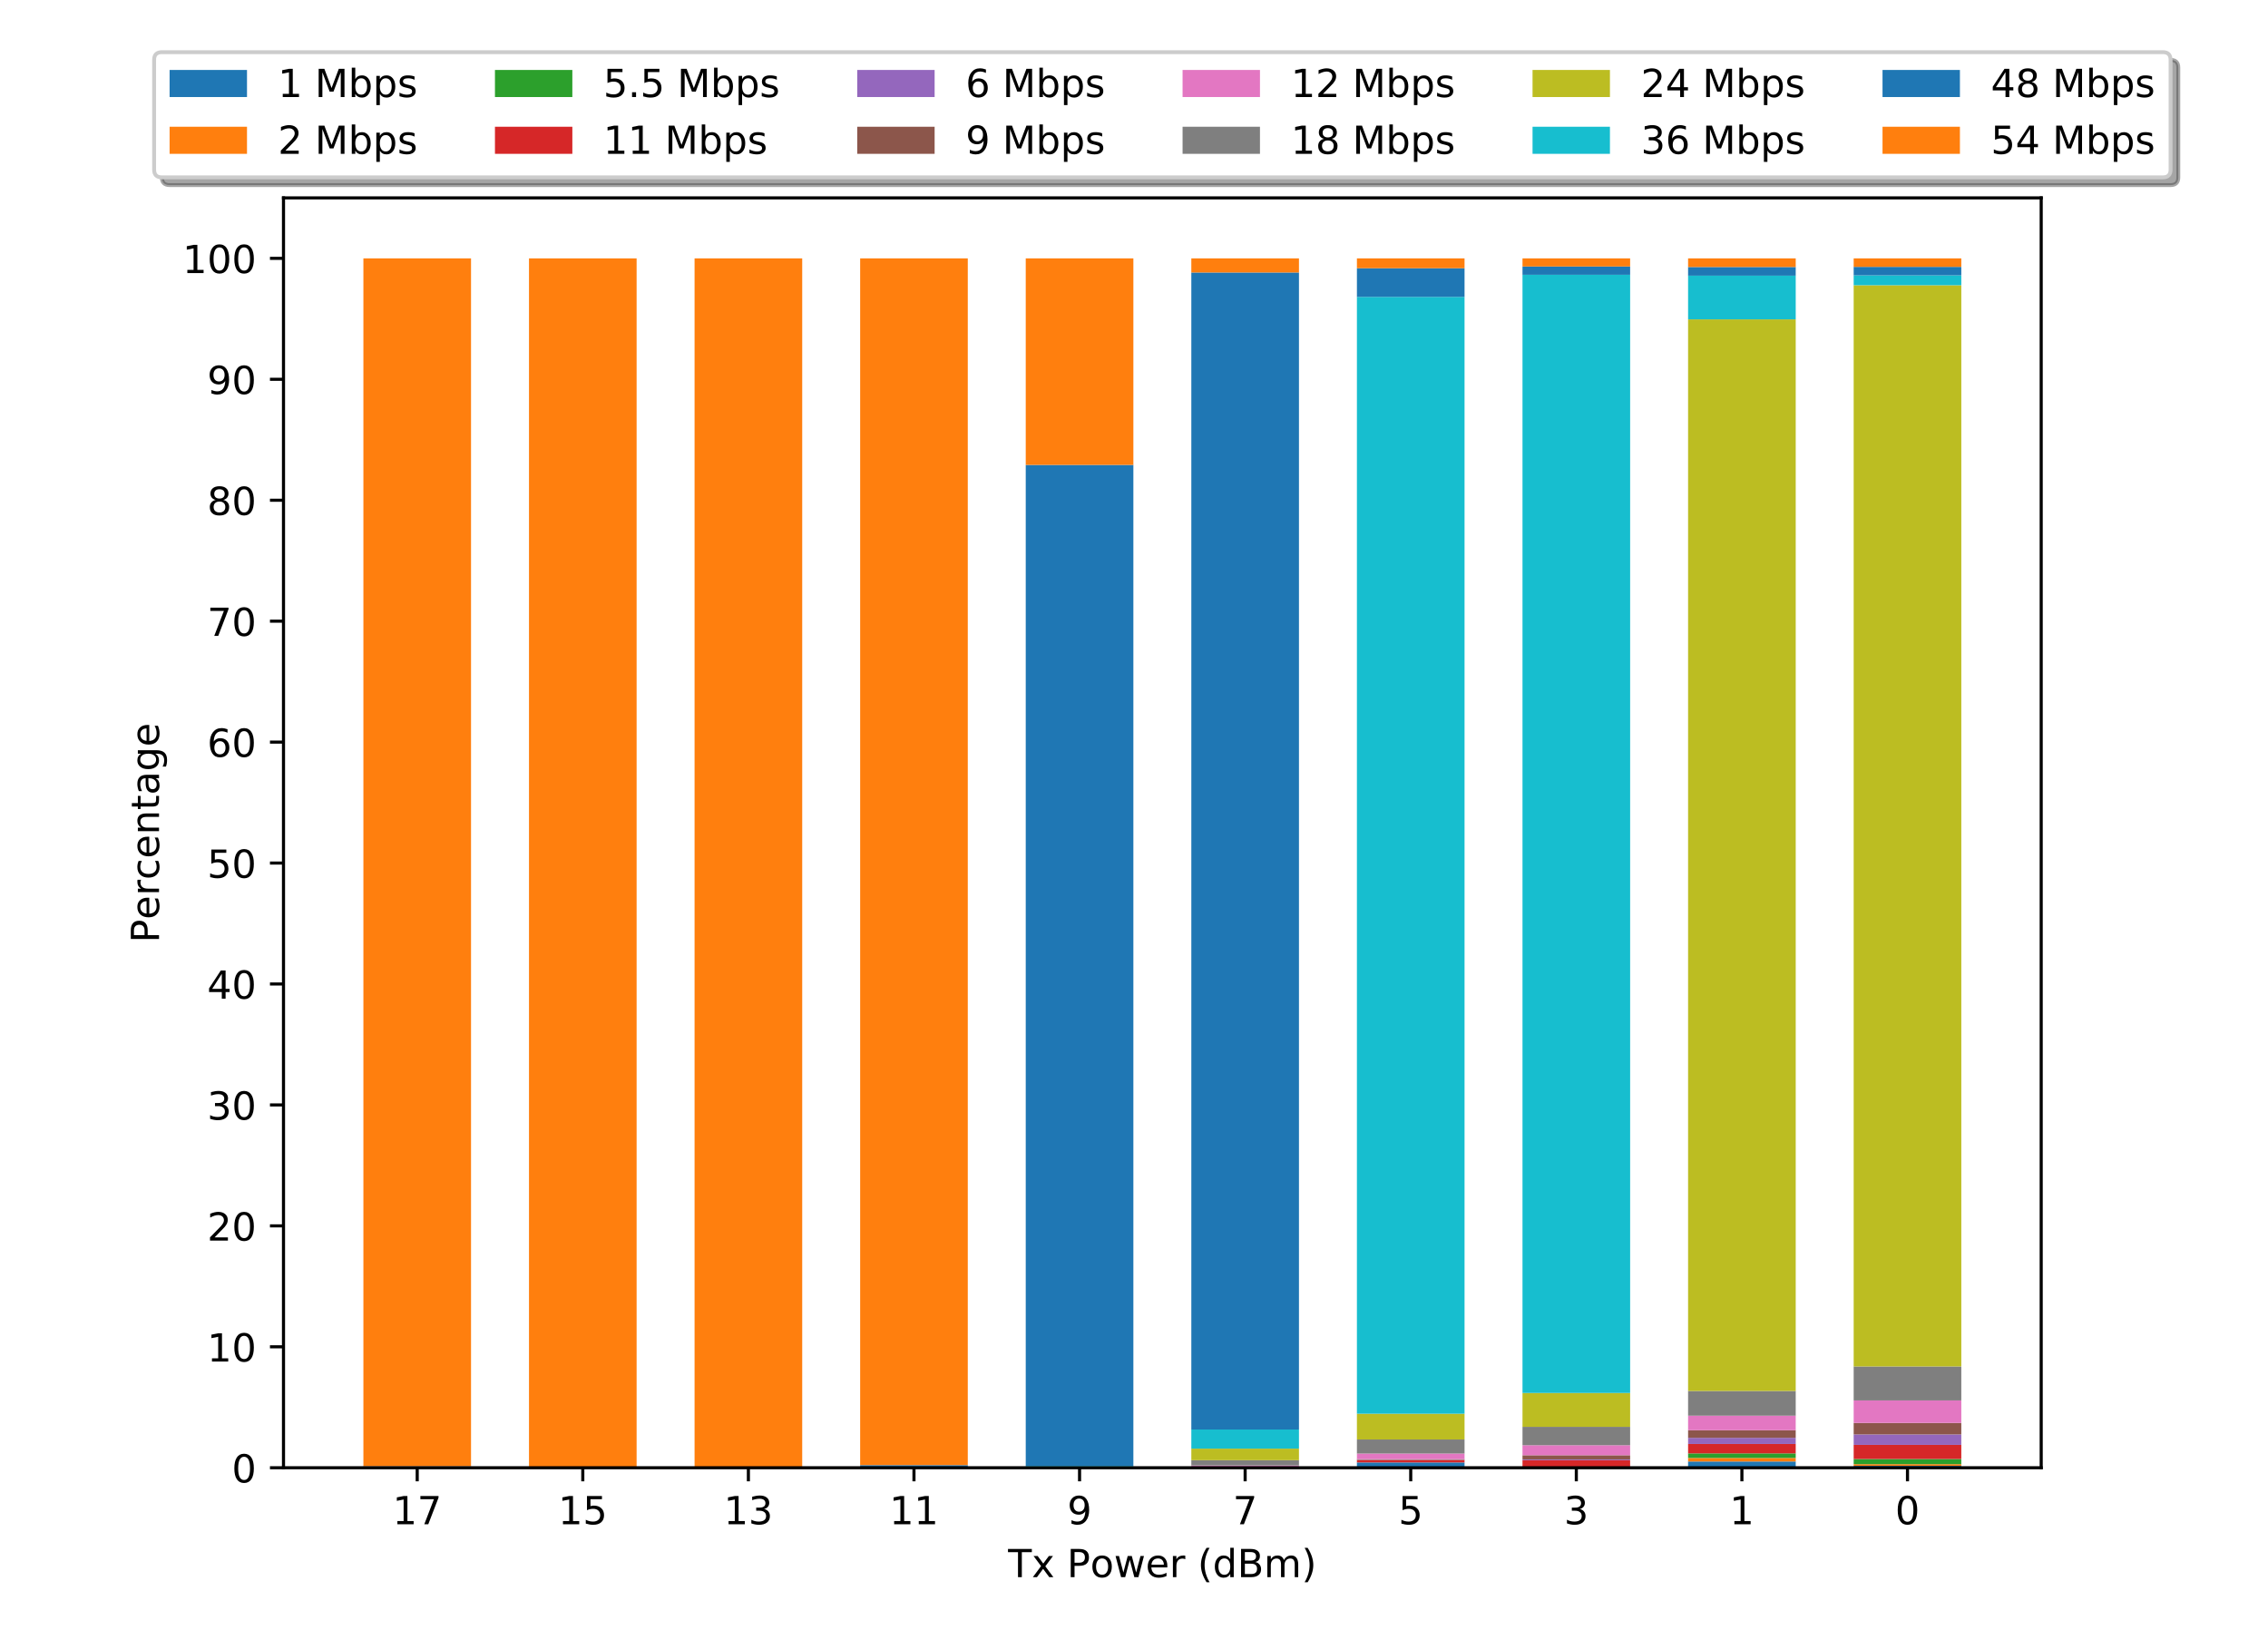 <?xml version="1.0" encoding="utf-8" standalone="no"?>
<!DOCTYPE svg PUBLIC "-//W3C//DTD SVG 1.1//EN"
  "http://www.w3.org/Graphics/SVG/1.1/DTD/svg11.dtd">
<!-- Created with matplotlib (https://matplotlib.org/) -->
<svg height="426.24pt" version="1.1" viewBox="0 0 586.08 426.24" width="586.08pt" xmlns="http://www.w3.org/2000/svg" xmlns:xlink="http://www.w3.org/1999/xlink">
 <defs>
  <style type="text/css">
*{stroke-linecap:butt;stroke-linejoin:round;}
  </style>
 </defs>
 <g id="figure_1">
  <g id="patch_1">
   <path d="M 0 426.24 
L 586.08 426.24 
L 586.08 0 
L 0 0 
z
" style="fill:#ffffff;"/>
  </g>
  <g id="axes_1">
   <g id="patch_2">
    <path d="M 73.26 379.354 
L 527.472 379.354 
L 527.472 51.149 
L 73.26 51.149 
z
" style="fill:#ffffff;"/>
   </g>
   <g id="patch_3">
    <path clip-path="url(#pdce85be0ea)" d="M 93.906 379.354 
L 121.719 379.354 
L 121.719 379.325 
L 93.906 379.325 
z
" style="fill:#1f77b4;"/>
   </g>
   <g id="patch_4">
    <path clip-path="url(#pdce85be0ea)" d="M 136.696 379.354 
L 164.509 379.354 
L 164.509 379.354 
L 136.696 379.354 
z
" style="fill:#1f77b4;"/>
   </g>
   <g id="patch_5">
    <path clip-path="url(#pdce85be0ea)" d="M 179.485 379.354 
L 207.299 379.354 
L 207.299 379.354 
L 179.485 379.354 
z
" style="fill:#1f77b4;"/>
   </g>
   <g id="patch_6">
    <path clip-path="url(#pdce85be0ea)" d="M 222.275 379.354 
L 250.088 379.354 
L 250.088 379.336 
L 222.275 379.336 
z
" style="fill:#1f77b4;"/>
   </g>
   <g id="patch_7">
    <path clip-path="url(#pdce85be0ea)" d="M 265.065 379.354 
L 292.878 379.354 
L 292.878 379.339 
L 265.065 379.339 
z
" style="fill:#1f77b4;"/>
   </g>
   <g id="patch_8">
    <path clip-path="url(#pdce85be0ea)" d="M 307.854 379.354 
L 335.667 379.354 
L 335.667 379.303 
L 307.854 379.303 
z
" style="fill:#1f77b4;"/>
   </g>
   <g id="patch_9">
    <path clip-path="url(#pdce85be0ea)" d="M 350.644 379.354 
L 378.457 379.354 
L 378.457 377.976 
L 350.644 377.976 
z
" style="fill:#1f77b4;"/>
   </g>
   <g id="patch_10">
    <path clip-path="url(#pdce85be0ea)" d="M 393.433 379.354 
L 421.247 379.354 
L 421.247 379.283 
L 393.433 379.283 
z
" style="fill:#1f77b4;"/>
   </g>
   <g id="patch_11">
    <path clip-path="url(#pdce85be0ea)" d="M 436.223 379.354 
L 464.036 379.354 
L 464.036 377.733 
L 436.223 377.733 
z
" style="fill:#1f77b4;"/>
   </g>
   <g id="patch_12">
    <path clip-path="url(#pdce85be0ea)" d="M 479.013 379.354 
L 506.826 379.354 
L 506.826 378.862 
L 479.013 378.862 
z
" style="fill:#1f77b4;"/>
   </g>
   <g id="patch_13">
    <path clip-path="url(#pdce85be0ea)" d="M 93.906 379.325 
L 121.719 379.325 
L 121.719 379.304 
L 93.906 379.304 
z
" style="fill:#ff7f0e;"/>
   </g>
   <g id="patch_14">
    <path clip-path="url(#pdce85be0ea)" d="M 136.696 379.354 
L 164.509 379.354 
L 164.509 379.354 
L 136.696 379.354 
z
" style="fill:#ff7f0e;"/>
   </g>
   <g id="patch_15">
    <path clip-path="url(#pdce85be0ea)" d="M 179.485 379.354 
L 207.299 379.354 
L 207.299 379.354 
L 179.485 379.354 
z
" style="fill:#ff7f0e;"/>
   </g>
   <g id="patch_16">
    <path clip-path="url(#pdce85be0ea)" d="M 222.275 379.336 
L 250.088 379.336 
L 250.088 379.336 
L 222.275 379.336 
z
" style="fill:#ff7f0e;"/>
   </g>
   <g id="patch_17">
    <path clip-path="url(#pdce85be0ea)" d="M 265.065 379.339 
L 292.878 379.339 
L 292.878 379.339 
L 265.065 379.339 
z
" style="fill:#ff7f0e;"/>
   </g>
   <g id="patch_18">
    <path clip-path="url(#pdce85be0ea)" d="M 307.854 379.303 
L 335.667 379.303 
L 335.667 379.303 
L 307.854 379.303 
z
" style="fill:#ff7f0e;"/>
   </g>
   <g id="patch_19">
    <path clip-path="url(#pdce85be0ea)" d="M 350.644 377.976 
L 378.457 377.976 
L 378.457 377.976 
L 350.644 377.976 
z
" style="fill:#ff7f0e;"/>
   </g>
   <g id="patch_20">
    <path clip-path="url(#pdce85be0ea)" d="M 393.433 379.283 
L 421.247 379.283 
L 421.247 379.283 
L 393.433 379.283 
z
" style="fill:#ff7f0e;"/>
   </g>
   <g id="patch_21">
    <path clip-path="url(#pdce85be0ea)" d="M 436.223 377.733 
L 464.036 377.733 
L 464.036 376.816 
L 436.223 376.816 
z
" style="fill:#ff7f0e;"/>
   </g>
   <g id="patch_22">
    <path clip-path="url(#pdce85be0ea)" d="M 479.013 378.862 
L 506.826 378.862 
L 506.826 378.426 
L 479.013 378.426 
z
" style="fill:#ff7f0e;"/>
   </g>
   <g id="patch_23">
    <path clip-path="url(#pdce85be0ea)" d="M 93.906 379.304 
L 121.719 379.304 
L 121.719 379.287 
L 93.906 379.287 
z
" style="fill:#2ca02c;"/>
   </g>
   <g id="patch_24">
    <path clip-path="url(#pdce85be0ea)" d="M 136.696 379.354 
L 164.509 379.354 
L 164.509 379.354 
L 136.696 379.354 
z
" style="fill:#2ca02c;"/>
   </g>
   <g id="patch_25">
    <path clip-path="url(#pdce85be0ea)" d="M 179.485 379.354 
L 207.299 379.354 
L 207.299 379.354 
L 179.485 379.354 
z
" style="fill:#2ca02c;"/>
   </g>
   <g id="patch_26">
    <path clip-path="url(#pdce85be0ea)" d="M 222.275 379.336 
L 250.088 379.336 
L 250.088 379.336 
L 222.275 379.336 
z
" style="fill:#2ca02c;"/>
   </g>
   <g id="patch_27">
    <path clip-path="url(#pdce85be0ea)" d="M 265.065 379.339 
L 292.878 379.339 
L 292.878 379.339 
L 265.065 379.339 
z
" style="fill:#2ca02c;"/>
   </g>
   <g id="patch_28">
    <path clip-path="url(#pdce85be0ea)" d="M 307.854 379.303 
L 335.667 379.303 
L 335.667 379.303 
L 307.854 379.303 
z
" style="fill:#2ca02c;"/>
   </g>
   <g id="patch_29">
    <path clip-path="url(#pdce85be0ea)" d="M 350.644 377.976 
L 378.457 377.976 
L 378.457 377.976 
L 350.644 377.976 
z
" style="fill:#2ca02c;"/>
   </g>
   <g id="patch_30">
    <path clip-path="url(#pdce85be0ea)" d="M 393.433 379.283 
L 421.247 379.283 
L 421.247 379.27 
L 393.433 379.27 
z
" style="fill:#2ca02c;"/>
   </g>
   <g id="patch_31">
    <path clip-path="url(#pdce85be0ea)" d="M 436.223 376.816 
L 464.036 376.816 
L 464.036 375.64 
L 436.223 375.64 
z
" style="fill:#2ca02c;"/>
   </g>
   <g id="patch_32">
    <path clip-path="url(#pdce85be0ea)" d="M 479.013 378.426 
L 506.826 378.426 
L 506.826 377.087 
L 479.013 377.087 
z
" style="fill:#2ca02c;"/>
   </g>
   <g id="patch_33">
    <path clip-path="url(#pdce85be0ea)" d="M 93.906 379.287 
L 121.719 379.287 
L 121.719 379.267 
L 93.906 379.267 
z
" style="fill:#d62728;"/>
   </g>
   <g id="patch_34">
    <path clip-path="url(#pdce85be0ea)" d="M 136.696 379.354 
L 164.509 379.354 
L 164.509 379.354 
L 136.696 379.354 
z
" style="fill:#d62728;"/>
   </g>
   <g id="patch_35">
    <path clip-path="url(#pdce85be0ea)" d="M 179.485 379.354 
L 207.299 379.354 
L 207.299 379.354 
L 179.485 379.354 
z
" style="fill:#d62728;"/>
   </g>
   <g id="patch_36">
    <path clip-path="url(#pdce85be0ea)" d="M 222.275 379.336 
L 250.088 379.336 
L 250.088 379.336 
L 222.275 379.336 
z
" style="fill:#d62728;"/>
   </g>
   <g id="patch_37">
    <path clip-path="url(#pdce85be0ea)" d="M 265.065 379.339 
L 292.878 379.339 
L 292.878 379.339 
L 265.065 379.339 
z
" style="fill:#d62728;"/>
   </g>
   <g id="patch_38">
    <path clip-path="url(#pdce85be0ea)" d="M 307.854 379.303 
L 335.667 379.303 
L 335.667 379.238 
L 307.854 379.238 
z
" style="fill:#d62728;"/>
   </g>
   <g id="patch_39">
    <path clip-path="url(#pdce85be0ea)" d="M 350.644 377.976 
L 378.457 377.976 
L 378.457 377.376 
L 350.644 377.376 
z
" style="fill:#d62728;"/>
   </g>
   <g id="patch_40">
    <path clip-path="url(#pdce85be0ea)" d="M 393.433 379.27 
L 421.247 379.27 
L 421.247 377.399 
L 393.433 377.399 
z
" style="fill:#d62728;"/>
   </g>
   <g id="patch_41">
    <path clip-path="url(#pdce85be0ea)" d="M 436.223 375.64 
L 464.036 375.64 
L 464.036 373.207 
L 436.223 373.207 
z
" style="fill:#d62728;"/>
   </g>
   <g id="patch_42">
    <path clip-path="url(#pdce85be0ea)" d="M 479.013 377.087 
L 506.826 377.087 
L 506.826 373.438 
L 479.013 373.438 
z
" style="fill:#d62728;"/>
   </g>
   <g id="patch_43">
    <path clip-path="url(#pdce85be0ea)" d="M 93.906 379.267 
L 121.719 379.267 
L 121.719 379.248 
L 93.906 379.248 
z
" style="fill:#9467bd;"/>
   </g>
   <g id="patch_44">
    <path clip-path="url(#pdce85be0ea)" d="M 136.696 379.354 
L 164.509 379.354 
L 164.509 379.354 
L 136.696 379.354 
z
" style="fill:#9467bd;"/>
   </g>
   <g id="patch_45">
    <path clip-path="url(#pdce85be0ea)" d="M 179.485 379.354 
L 207.299 379.354 
L 207.299 379.354 
L 179.485 379.354 
z
" style="fill:#9467bd;"/>
   </g>
   <g id="patch_46">
    <path clip-path="url(#pdce85be0ea)" d="M 222.275 379.336 
L 250.088 379.336 
L 250.088 379.336 
L 222.275 379.336 
z
" style="fill:#9467bd;"/>
   </g>
   <g id="patch_47">
    <path clip-path="url(#pdce85be0ea)" d="M 265.065 379.339 
L 292.878 379.339 
L 292.878 379.339 
L 265.065 379.339 
z
" style="fill:#9467bd;"/>
   </g>
   <g id="patch_48">
    <path clip-path="url(#pdce85be0ea)" d="M 307.854 379.238 
L 335.667 379.238 
L 335.667 379.238 
L 307.854 379.238 
z
" style="fill:#9467bd;"/>
   </g>
   <g id="patch_49">
    <path clip-path="url(#pdce85be0ea)" d="M 350.644 377.376 
L 378.457 377.376 
L 378.457 377.308 
L 350.644 377.308 
z
" style="fill:#9467bd;"/>
   </g>
   <g id="patch_50">
    <path clip-path="url(#pdce85be0ea)" d="M 393.433 377.399 
L 421.247 377.399 
L 421.247 377.194 
L 393.433 377.194 
z
" style="fill:#9467bd;"/>
   </g>
   <g id="patch_51">
    <path clip-path="url(#pdce85be0ea)" d="M 436.223 373.207 
L 464.036 373.207 
L 464.036 371.618 
L 436.223 371.618 
z
" style="fill:#9467bd;"/>
   </g>
   <g id="patch_52">
    <path clip-path="url(#pdce85be0ea)" d="M 479.013 373.438 
L 506.826 373.438 
L 506.826 370.74 
L 479.013 370.74 
z
" style="fill:#9467bd;"/>
   </g>
   <g id="patch_53">
    <path clip-path="url(#pdce85be0ea)" d="M 93.906 379.248 
L 121.719 379.248 
L 121.719 379.06 
L 93.906 379.06 
z
" style="fill:#8c564b;"/>
   </g>
   <g id="patch_54">
    <path clip-path="url(#pdce85be0ea)" d="M 136.696 379.354 
L 164.509 379.354 
L 164.509 379.354 
L 136.696 379.354 
z
" style="fill:#8c564b;"/>
   </g>
   <g id="patch_55">
    <path clip-path="url(#pdce85be0ea)" d="M 179.485 379.354 
L 207.299 379.354 
L 207.299 379.354 
L 179.485 379.354 
z
" style="fill:#8c564b;"/>
   </g>
   <g id="patch_56">
    <path clip-path="url(#pdce85be0ea)" d="M 222.275 379.336 
L 250.088 379.336 
L 250.088 379.336 
L 222.275 379.336 
z
" style="fill:#8c564b;"/>
   </g>
   <g id="patch_57">
    <path clip-path="url(#pdce85be0ea)" d="M 265.065 379.339 
L 292.878 379.339 
L 292.878 379.339 
L 265.065 379.339 
z
" style="fill:#8c564b;"/>
   </g>
   <g id="patch_58">
    <path clip-path="url(#pdce85be0ea)" d="M 307.854 379.238 
L 335.667 379.238 
L 335.667 379.235 
L 307.854 379.235 
z
" style="fill:#8c564b;"/>
   </g>
   <g id="patch_59">
    <path clip-path="url(#pdce85be0ea)" d="M 350.644 377.308 
L 378.457 377.308 
L 378.457 377.127 
L 350.644 377.127 
z
" style="fill:#8c564b;"/>
   </g>
   <g id="patch_60">
    <path clip-path="url(#pdce85be0ea)" d="M 393.433 377.194 
L 421.247 377.194 
L 421.247 376.118 
L 393.433 376.118 
z
" style="fill:#8c564b;"/>
   </g>
   <g id="patch_61">
    <path clip-path="url(#pdce85be0ea)" d="M 436.223 371.618 
L 464.036 371.618 
L 464.036 369.654 
L 436.223 369.654 
z
" style="fill:#8c564b;"/>
   </g>
   <g id="patch_62">
    <path clip-path="url(#pdce85be0ea)" d="M 479.013 370.74 
L 506.826 370.74 
L 506.826 367.765 
L 479.013 367.765 
z
" style="fill:#8c564b;"/>
   </g>
   <g id="patch_63">
    <path clip-path="url(#pdce85be0ea)" d="M 93.906 379.06 
L 121.719 379.06 
L 121.719 379.041 
L 93.906 379.041 
z
" style="fill:#e377c2;"/>
   </g>
   <g id="patch_64">
    <path clip-path="url(#pdce85be0ea)" d="M 136.696 379.354 
L 164.509 379.354 
L 164.509 379.354 
L 136.696 379.354 
z
" style="fill:#e377c2;"/>
   </g>
   <g id="patch_65">
    <path clip-path="url(#pdce85be0ea)" d="M 179.485 379.354 
L 207.299 379.354 
L 207.299 379.354 
L 179.485 379.354 
z
" style="fill:#e377c2;"/>
   </g>
   <g id="patch_66">
    <path clip-path="url(#pdce85be0ea)" d="M 222.275 379.336 
L 250.088 379.336 
L 250.088 379.336 
L 222.275 379.336 
z
" style="fill:#e377c2;"/>
   </g>
   <g id="patch_67">
    <path clip-path="url(#pdce85be0ea)" d="M 265.065 379.339 
L 292.878 379.339 
L 292.878 379.339 
L 265.065 379.339 
z
" style="fill:#e377c2;"/>
   </g>
   <g id="patch_68">
    <path clip-path="url(#pdce85be0ea)" d="M 307.854 379.235 
L 335.667 379.235 
L 335.667 378.756 
L 307.854 378.756 
z
" style="fill:#e377c2;"/>
   </g>
   <g id="patch_69">
    <path clip-path="url(#pdce85be0ea)" d="M 350.644 377.127 
L 378.457 377.127 
L 378.457 375.676 
L 350.644 375.676 
z
" style="fill:#e377c2;"/>
   </g>
   <g id="patch_70">
    <path clip-path="url(#pdce85be0ea)" d="M 393.433 376.118 
L 421.247 376.118 
L 421.247 373.528 
L 393.433 373.528 
z
" style="fill:#e377c2;"/>
   </g>
   <g id="patch_71">
    <path clip-path="url(#pdce85be0ea)" d="M 436.223 369.654 
L 464.036 369.654 
L 464.036 365.893 
L 436.223 365.893 
z
" style="fill:#e377c2;"/>
   </g>
   <g id="patch_72">
    <path clip-path="url(#pdce85be0ea)" d="M 479.013 367.765 
L 506.826 367.765 
L 506.826 361.949 
L 479.013 361.949 
z
" style="fill:#e377c2;"/>
   </g>
   <g id="patch_73">
    <path clip-path="url(#pdce85be0ea)" d="M 93.906 379.041 
L 121.719 379.041 
L 121.719 379.022 
L 93.906 379.022 
z
" style="fill:#7f7f7f;"/>
   </g>
   <g id="patch_74">
    <path clip-path="url(#pdce85be0ea)" d="M 136.696 379.354 
L 164.509 379.354 
L 164.509 379.354 
L 136.696 379.354 
z
" style="fill:#7f7f7f;"/>
   </g>
   <g id="patch_75">
    <path clip-path="url(#pdce85be0ea)" d="M 179.485 379.354 
L 207.299 379.354 
L 207.299 379.354 
L 179.485 379.354 
z
" style="fill:#7f7f7f;"/>
   </g>
   <g id="patch_76">
    <path clip-path="url(#pdce85be0ea)" d="M 222.275 379.336 
L 250.088 379.336 
L 250.088 379.335 
L 222.275 379.335 
z
" style="fill:#7f7f7f;"/>
   </g>
   <g id="patch_77">
    <path clip-path="url(#pdce85be0ea)" d="M 265.065 379.339 
L 292.878 379.339 
L 292.878 379.338 
L 265.065 379.338 
z
" style="fill:#7f7f7f;"/>
   </g>
   <g id="patch_78">
    <path clip-path="url(#pdce85be0ea)" d="M 307.854 378.756 
L 335.667 378.756 
L 335.667 377.398 
L 307.854 377.398 
z
" style="fill:#7f7f7f;"/>
   </g>
   <g id="patch_79">
    <path clip-path="url(#pdce85be0ea)" d="M 350.644 375.676 
L 378.457 375.676 
L 378.457 372.05 
L 350.644 372.05 
z
" style="fill:#7f7f7f;"/>
   </g>
   <g id="patch_80">
    <path clip-path="url(#pdce85be0ea)" d="M 393.433 373.528 
L 421.247 373.528 
L 421.247 368.773 
L 393.433 368.773 
z
" style="fill:#7f7f7f;"/>
   </g>
   <g id="patch_81">
    <path clip-path="url(#pdce85be0ea)" d="M 436.223 365.893 
L 464.036 365.893 
L 464.036 359.504 
L 436.223 359.504 
z
" style="fill:#7f7f7f;"/>
   </g>
   <g id="patch_82">
    <path clip-path="url(#pdce85be0ea)" d="M 479.013 361.949 
L 506.826 361.949 
L 506.826 353.166 
L 479.013 353.166 
z
" style="fill:#7f7f7f;"/>
   </g>
   <g id="patch_83">
    <path clip-path="url(#pdce85be0ea)" d="M 93.906 379.022 
L 121.719 379.022 
L 121.719 379.006 
L 93.906 379.006 
z
" style="fill:#bcbd22;"/>
   </g>
   <g id="patch_84">
    <path clip-path="url(#pdce85be0ea)" d="M 136.696 379.354 
L 164.509 379.354 
L 164.509 379.354 
L 136.696 379.354 
z
" style="fill:#bcbd22;"/>
   </g>
   <g id="patch_85">
    <path clip-path="url(#pdce85be0ea)" d="M 179.485 379.354 
L 207.299 379.354 
L 207.299 379.354 
L 179.485 379.354 
z
" style="fill:#bcbd22;"/>
   </g>
   <g id="patch_86">
    <path clip-path="url(#pdce85be0ea)" d="M 222.275 379.335 
L 250.088 379.335 
L 250.088 379.326 
L 222.275 379.326 
z
" style="fill:#bcbd22;"/>
   </g>
   <g id="patch_87">
    <path clip-path="url(#pdce85be0ea)" d="M 265.065 379.338 
L 292.878 379.338 
L 292.878 379.302 
L 265.065 379.302 
z
" style="fill:#bcbd22;"/>
   </g>
   <g id="patch_88">
    <path clip-path="url(#pdce85be0ea)" d="M 307.854 377.398 
L 335.667 377.398 
L 335.667 374.412 
L 307.854 374.412 
z
" style="fill:#bcbd22;"/>
   </g>
   <g id="patch_89">
    <path clip-path="url(#pdce85be0ea)" d="M 350.644 372.05 
L 378.457 372.05 
L 378.457 365.391 
L 350.644 365.391 
z
" style="fill:#bcbd22;"/>
   </g>
   <g id="patch_90">
    <path clip-path="url(#pdce85be0ea)" d="M 393.433 368.773 
L 421.247 368.773 
L 421.247 360.023 
L 393.433 360.023 
z
" style="fill:#bcbd22;"/>
   </g>
   <g id="patch_91">
    <path clip-path="url(#pdce85be0ea)" d="M 436.223 359.504 
L 464.036 359.504 
L 464.036 82.539 
L 436.223 82.539 
z
" style="fill:#bcbd22;"/>
   </g>
   <g id="patch_92">
    <path clip-path="url(#pdce85be0ea)" d="M 479.013 353.166 
L 506.826 353.166 
L 506.826 73.718 
L 479.013 73.718 
z
" style="fill:#bcbd22;"/>
   </g>
   <g id="patch_93">
    <path clip-path="url(#pdce85be0ea)" d="M 93.906 379.006 
L 121.719 379.006 
L 121.719 378.989 
L 93.906 378.989 
z
" style="fill:#17becf;"/>
   </g>
   <g id="patch_94">
    <path clip-path="url(#pdce85be0ea)" d="M 136.696 379.354 
L 164.509 379.354 
L 164.509 379.354 
L 136.696 379.354 
z
" style="fill:#17becf;"/>
   </g>
   <g id="patch_95">
    <path clip-path="url(#pdce85be0ea)" d="M 179.485 379.354 
L 207.299 379.354 
L 207.299 379.354 
L 179.485 379.354 
z
" style="fill:#17becf;"/>
   </g>
   <g id="patch_96">
    <path clip-path="url(#pdce85be0ea)" d="M 222.275 379.326 
L 250.088 379.326 
L 250.088 379.278 
L 222.275 379.278 
z
" style="fill:#17becf;"/>
   </g>
   <g id="patch_97">
    <path clip-path="url(#pdce85be0ea)" d="M 265.065 379.302 
L 292.878 379.302 
L 292.878 378.898 
L 265.065 378.898 
z
" style="fill:#17becf;"/>
   </g>
   <g id="patch_98">
    <path clip-path="url(#pdce85be0ea)" d="M 307.854 374.412 
L 335.667 374.412 
L 335.667 369.466 
L 307.854 369.466 
z
" style="fill:#17becf;"/>
   </g>
   <g id="patch_99">
    <path clip-path="url(#pdce85be0ea)" d="M 350.644 365.391 
L 378.457 365.391 
L 378.457 76.729 
L 350.644 76.729 
z
" style="fill:#17becf;"/>
   </g>
   <g id="patch_100">
    <path clip-path="url(#pdce85be0ea)" d="M 393.433 360.023 
L 421.247 360.023 
L 421.247 71.014 
L 393.433 71.014 
z
" style="fill:#17becf;"/>
   </g>
   <g id="patch_101">
    <path clip-path="url(#pdce85be0ea)" d="M 436.223 82.539 
L 464.036 82.539 
L 464.036 71.244 
L 436.223 71.244 
z
" style="fill:#17becf;"/>
   </g>
   <g id="patch_102">
    <path clip-path="url(#pdce85be0ea)" d="M 479.013 73.718 
L 506.826 73.718 
L 506.826 71.167 
L 479.013 71.167 
z
" style="fill:#17becf;"/>
   </g>
   <g id="patch_103">
    <path clip-path="url(#pdce85be0ea)" d="M 93.906 378.989 
L 121.719 378.989 
L 121.719 378.958 
L 93.906 378.958 
z
" style="fill:#1f77b4;"/>
   </g>
   <g id="patch_104">
    <path clip-path="url(#pdce85be0ea)" d="M 136.696 379.354 
L 164.509 379.354 
L 164.509 379.329 
L 136.696 379.329 
z
" style="fill:#1f77b4;"/>
   </g>
   <g id="patch_105">
    <path clip-path="url(#pdce85be0ea)" d="M 179.485 379.354 
L 207.299 379.354 
L 207.299 379.127 
L 179.485 379.127 
z
" style="fill:#1f77b4;"/>
   </g>
   <g id="patch_106">
    <path clip-path="url(#pdce85be0ea)" d="M 222.275 379.278 
L 250.088 379.278 
L 250.088 378.672 
L 222.275 378.672 
z
" style="fill:#1f77b4;"/>
   </g>
   <g id="patch_107">
    <path clip-path="url(#pdce85be0ea)" d="M 265.065 378.898 
L 292.878 378.898 
L 292.878 120.158 
L 265.065 120.158 
z
" style="fill:#1f77b4;"/>
   </g>
   <g id="patch_108">
    <path clip-path="url(#pdce85be0ea)" d="M 307.854 369.466 
L 335.667 369.466 
L 335.667 70.427 
L 307.854 70.427 
z
" style="fill:#1f77b4;"/>
   </g>
   <g id="patch_109">
    <path clip-path="url(#pdce85be0ea)" d="M 350.644 76.729 
L 378.457 76.729 
L 378.457 69.323 
L 350.644 69.323 
z
" style="fill:#1f77b4;"/>
   </g>
   <g id="patch_110">
    <path clip-path="url(#pdce85be0ea)" d="M 393.433 71.014 
L 421.247 71.014 
L 421.247 68.877 
L 393.433 68.877 
z
" style="fill:#1f77b4;"/>
   </g>
   <g id="patch_111">
    <path clip-path="url(#pdce85be0ea)" d="M 436.223 71.244 
L 464.036 71.244 
L 464.036 69.011 
L 436.223 69.011 
z
" style="fill:#1f77b4;"/>
   </g>
   <g id="patch_112">
    <path clip-path="url(#pdce85be0ea)" d="M 479.013 71.167 
L 506.826 71.167 
L 506.826 68.972 
L 479.013 68.972 
z
" style="fill:#1f77b4;"/>
   </g>
   <g id="patch_113">
    <path clip-path="url(#pdce85be0ea)" d="M 93.906 378.958 
L 121.719 378.958 
L 121.719 66.778 
L 93.906 66.778 
z
" style="fill:#ff7f0e;"/>
   </g>
   <g id="patch_114">
    <path clip-path="url(#pdce85be0ea)" d="M 136.696 379.329 
L 164.509 379.329 
L 164.509 66.778 
L 136.696 66.778 
z
" style="fill:#ff7f0e;"/>
   </g>
   <g id="patch_115">
    <path clip-path="url(#pdce85be0ea)" d="M 179.485 379.127 
L 207.299 379.127 
L 207.299 66.778 
L 179.485 66.778 
z
" style="fill:#ff7f0e;"/>
   </g>
   <g id="patch_116">
    <path clip-path="url(#pdce85be0ea)" d="M 222.275 378.672 
L 250.088 378.672 
L 250.088 66.778 
L 222.275 66.778 
z
" style="fill:#ff7f0e;"/>
   </g>
   <g id="patch_117">
    <path clip-path="url(#pdce85be0ea)" d="M 265.065 120.158 
L 292.878 120.158 
L 292.878 66.778 
L 265.065 66.778 
z
" style="fill:#ff7f0e;"/>
   </g>
   <g id="patch_118">
    <path clip-path="url(#pdce85be0ea)" d="M 307.854 70.427 
L 335.667 70.427 
L 335.667 66.778 
L 307.854 66.778 
z
" style="fill:#ff7f0e;"/>
   </g>
   <g id="patch_119">
    <path clip-path="url(#pdce85be0ea)" d="M 350.644 69.323 
L 378.457 69.323 
L 378.457 66.778 
L 350.644 66.778 
z
" style="fill:#ff7f0e;"/>
   </g>
   <g id="patch_120">
    <path clip-path="url(#pdce85be0ea)" d="M 393.433 68.877 
L 421.247 68.877 
L 421.247 66.778 
L 393.433 66.778 
z
" style="fill:#ff7f0e;"/>
   </g>
   <g id="patch_121">
    <path clip-path="url(#pdce85be0ea)" d="M 436.223 69.011 
L 464.036 69.011 
L 464.036 66.778 
L 436.223 66.778 
z
" style="fill:#ff7f0e;"/>
   </g>
   <g id="patch_122">
    <path clip-path="url(#pdce85be0ea)" d="M 479.013 68.972 
L 506.826 68.972 
L 506.826 66.778 
L 479.013 66.778 
z
" style="fill:#ff7f0e;"/>
   </g>
   <g id="matplotlib.axis_1">
    <g id="xtick_1">
     <g id="line2d_1">
      <defs>
       <path d="M 0 0 
L 0 3.5 
" id="meeb2e6eb3a" style="stroke:#000000;stroke-width:0.8;"/>
      </defs>
      <g>
       <use style="stroke:#000000;stroke-width:0.8;" x="107.813" xlink:href="#meeb2e6eb3a" y="379.354"/>
      </g>
     </g>
     <g id="text_1">
      <!-- 17 -->
      <defs>
       <path d="M 12.406 8.297 
L 28.516 8.297 
L 28.516 63.922 
L 10.984 60.406 
L 10.984 69.391 
L 28.422 72.906 
L 38.281 72.906 
L 38.281 8.297 
L 54.391 8.297 
L 54.391 0 
L 12.406 0 
z
" id="DejaVuSans-49"/>
       <path d="M 8.203 72.906 
L 55.078 72.906 
L 55.078 68.703 
L 28.609 0 
L 18.312 0 
L 43.219 64.594 
L 8.203 64.594 
z
" id="DejaVuSans-55"/>
      </defs>
      <g transform="translate(101.45 393.952)scale(0.1 -0.1)">
       <use xlink:href="#DejaVuSans-49"/>
       <use x="63.623" xlink:href="#DejaVuSans-55"/>
      </g>
     </g>
    </g>
    <g id="xtick_2">
     <g id="line2d_2">
      <g>
       <use style="stroke:#000000;stroke-width:0.8;" x="150.602" xlink:href="#meeb2e6eb3a" y="379.354"/>
      </g>
     </g>
     <g id="text_2">
      <!-- 15 -->
      <defs>
       <path d="M 10.797 72.906 
L 49.516 72.906 
L 49.516 64.594 
L 19.828 64.594 
L 19.828 46.734 
Q 21.969 47.469 24.109 47.828 
Q 26.266 48.188 28.422 48.188 
Q 40.625 48.188 47.75 41.5 
Q 54.891 34.812 54.891 23.391 
Q 54.891 11.625 47.562 5.094 
Q 40.234 -1.422 26.906 -1.422 
Q 22.312 -1.422 17.547 -0.641 
Q 12.797 0.141 7.719 1.703 
L 7.719 11.625 
Q 12.109 9.234 16.797 8.062 
Q 21.484 6.891 26.703 6.891 
Q 35.156 6.891 40.078 11.328 
Q 45.016 15.766 45.016 23.391 
Q 45.016 31 40.078 35.438 
Q 35.156 39.891 26.703 39.891 
Q 22.75 39.891 18.812 39.016 
Q 14.891 38.141 10.797 36.281 
z
" id="DejaVuSans-53"/>
      </defs>
      <g transform="translate(144.24 393.952)scale(0.1 -0.1)">
       <use xlink:href="#DejaVuSans-49"/>
       <use x="63.623" xlink:href="#DejaVuSans-53"/>
      </g>
     </g>
    </g>
    <g id="xtick_3">
     <g id="line2d_3">
      <g>
       <use style="stroke:#000000;stroke-width:0.8;" x="193.392" xlink:href="#meeb2e6eb3a" y="379.354"/>
      </g>
     </g>
     <g id="text_3">
      <!-- 13 -->
      <defs>
       <path d="M 40.578 39.312 
Q 47.656 37.797 51.625 33 
Q 55.609 28.219 55.609 21.188 
Q 55.609 10.406 48.188 4.484 
Q 40.766 -1.422 27.094 -1.422 
Q 22.516 -1.422 17.656 -0.516 
Q 12.797 0.391 7.625 2.203 
L 7.625 11.719 
Q 11.719 9.328 16.594 8.109 
Q 21.484 6.891 26.812 6.891 
Q 36.078 6.891 40.938 10.547 
Q 45.797 14.203 45.797 21.188 
Q 45.797 27.641 41.281 31.266 
Q 36.766 34.906 28.719 34.906 
L 20.219 34.906 
L 20.219 43.016 
L 29.109 43.016 
Q 36.375 43.016 40.234 45.922 
Q 44.094 48.828 44.094 54.297 
Q 44.094 59.906 40.109 62.906 
Q 36.141 65.922 28.719 65.922 
Q 24.656 65.922 20.016 65.031 
Q 15.375 64.156 9.812 62.312 
L 9.812 71.094 
Q 15.438 72.656 20.344 73.438 
Q 25.25 74.219 29.594 74.219 
Q 40.828 74.219 47.359 69.109 
Q 53.906 64.016 53.906 55.328 
Q 53.906 49.266 50.438 45.094 
Q 46.969 40.922 40.578 39.312 
z
" id="DejaVuSans-51"/>
      </defs>
      <g transform="translate(187.029 393.952)scale(0.1 -0.1)">
       <use xlink:href="#DejaVuSans-49"/>
       <use x="63.623" xlink:href="#DejaVuSans-51"/>
      </g>
     </g>
    </g>
    <g id="xtick_4">
     <g id="line2d_4">
      <g>
       <use style="stroke:#000000;stroke-width:0.8;" x="236.182" xlink:href="#meeb2e6eb3a" y="379.354"/>
      </g>
     </g>
     <g id="text_4">
      <!-- 11 -->
      <g transform="translate(229.819 393.952)scale(0.1 -0.1)">
       <use xlink:href="#DejaVuSans-49"/>
       <use x="63.623" xlink:href="#DejaVuSans-49"/>
      </g>
     </g>
    </g>
    <g id="xtick_5">
     <g id="line2d_5">
      <g>
       <use style="stroke:#000000;stroke-width:0.8;" x="278.971" xlink:href="#meeb2e6eb3a" y="379.354"/>
      </g>
     </g>
     <g id="text_5">
      <!-- 9 -->
      <defs>
       <path d="M 10.984 1.516 
L 10.984 10.5 
Q 14.703 8.734 18.5 7.812 
Q 22.312 6.891 25.984 6.891 
Q 35.75 6.891 40.891 13.453 
Q 46.047 20.016 46.781 33.406 
Q 43.953 29.203 39.594 26.953 
Q 35.25 24.703 29.984 24.703 
Q 19.047 24.703 12.672 31.312 
Q 6.297 37.938 6.297 49.422 
Q 6.297 60.641 12.938 67.422 
Q 19.578 74.219 30.609 74.219 
Q 43.266 74.219 49.922 64.516 
Q 56.594 54.828 56.594 36.375 
Q 56.594 19.141 48.406 8.859 
Q 40.234 -1.422 26.422 -1.422 
Q 22.703 -1.422 18.891 -0.688 
Q 15.094 0.047 10.984 1.516 
z
M 30.609 32.422 
Q 37.25 32.422 41.125 36.953 
Q 45.016 41.5 45.016 49.422 
Q 45.016 57.281 41.125 61.844 
Q 37.25 66.406 30.609 66.406 
Q 23.969 66.406 20.094 61.844 
Q 16.219 57.281 16.219 49.422 
Q 16.219 41.5 20.094 36.953 
Q 23.969 32.422 30.609 32.422 
z
" id="DejaVuSans-57"/>
      </defs>
      <g transform="translate(275.79 393.952)scale(0.1 -0.1)">
       <use xlink:href="#DejaVuSans-57"/>
      </g>
     </g>
    </g>
    <g id="xtick_6">
     <g id="line2d_6">
      <g>
       <use style="stroke:#000000;stroke-width:0.8;" x="321.761" xlink:href="#meeb2e6eb3a" y="379.354"/>
      </g>
     </g>
     <g id="text_6">
      <!-- 7 -->
      <g transform="translate(318.58 393.952)scale(0.1 -0.1)">
       <use xlink:href="#DejaVuSans-55"/>
      </g>
     </g>
    </g>
    <g id="xtick_7">
     <g id="line2d_7">
      <g>
       <use style="stroke:#000000;stroke-width:0.8;" x="364.55" xlink:href="#meeb2e6eb3a" y="379.354"/>
      </g>
     </g>
     <g id="text_7">
      <!-- 5 -->
      <g transform="translate(361.369 393.952)scale(0.1 -0.1)">
       <use xlink:href="#DejaVuSans-53"/>
      </g>
     </g>
    </g>
    <g id="xtick_8">
     <g id="line2d_8">
      <g>
       <use style="stroke:#000000;stroke-width:0.8;" x="407.34" xlink:href="#meeb2e6eb3a" y="379.354"/>
      </g>
     </g>
     <g id="text_8">
      <!-- 3 -->
      <g transform="translate(404.159 393.952)scale(0.1 -0.1)">
       <use xlink:href="#DejaVuSans-51"/>
      </g>
     </g>
    </g>
    <g id="xtick_9">
     <g id="line2d_9">
      <g>
       <use style="stroke:#000000;stroke-width:0.8;" x="450.13" xlink:href="#meeb2e6eb3a" y="379.354"/>
      </g>
     </g>
     <g id="text_9">
      <!-- 1 -->
      <g transform="translate(446.948 393.952)scale(0.1 -0.1)">
       <use xlink:href="#DejaVuSans-49"/>
      </g>
     </g>
    </g>
    <g id="xtick_10">
     <g id="line2d_10">
      <g>
       <use style="stroke:#000000;stroke-width:0.8;" x="492.919" xlink:href="#meeb2e6eb3a" y="379.354"/>
      </g>
     </g>
     <g id="text_10">
      <!-- 0 -->
      <defs>
       <path d="M 31.781 66.406 
Q 24.172 66.406 20.328 58.906 
Q 16.5 51.422 16.5 36.375 
Q 16.5 21.391 20.328 13.891 
Q 24.172 6.391 31.781 6.391 
Q 39.453 6.391 43.281 13.891 
Q 47.125 21.391 47.125 36.375 
Q 47.125 51.422 43.281 58.906 
Q 39.453 66.406 31.781 66.406 
z
M 31.781 74.219 
Q 44.047 74.219 50.516 64.516 
Q 56.984 54.828 56.984 36.375 
Q 56.984 17.969 50.516 8.266 
Q 44.047 -1.422 31.781 -1.422 
Q 19.531 -1.422 13.062 8.266 
Q 6.594 17.969 6.594 36.375 
Q 6.594 54.828 13.062 64.516 
Q 19.531 74.219 31.781 74.219 
z
" id="DejaVuSans-48"/>
      </defs>
      <g transform="translate(489.738 393.952)scale(0.1 -0.1)">
       <use xlink:href="#DejaVuSans-48"/>
      </g>
     </g>
    </g>
    <g id="text_11">
     <!-- Tx Power (dBm) -->
     <defs>
      <path d="M -0.297 72.906 
L 61.375 72.906 
L 61.375 64.594 
L 35.5 64.594 
L 35.5 0 
L 25.594 0 
L 25.594 64.594 
L -0.297 64.594 
z
" id="DejaVuSans-84"/>
      <path d="M 54.891 54.688 
L 35.109 28.078 
L 55.906 0 
L 45.312 0 
L 29.391 21.484 
L 13.484 0 
L 2.875 0 
L 24.125 28.609 
L 4.688 54.688 
L 15.281 54.688 
L 29.781 35.203 
L 44.281 54.688 
z
" id="DejaVuSans-120"/>
      <path id="DejaVuSans-32"/>
      <path d="M 19.672 64.797 
L 19.672 37.406 
L 32.078 37.406 
Q 38.969 37.406 42.719 40.969 
Q 46.484 44.531 46.484 51.125 
Q 46.484 57.672 42.719 61.234 
Q 38.969 64.797 32.078 64.797 
z
M 9.812 72.906 
L 32.078 72.906 
Q 44.344 72.906 50.609 67.359 
Q 56.891 61.812 56.891 51.125 
Q 56.891 40.328 50.609 34.812 
Q 44.344 29.297 32.078 29.297 
L 19.672 29.297 
L 19.672 0 
L 9.812 0 
z
" id="DejaVuSans-80"/>
      <path d="M 30.609 48.391 
Q 23.391 48.391 19.188 42.75 
Q 14.984 37.109 14.984 27.297 
Q 14.984 17.484 19.156 11.844 
Q 23.344 6.203 30.609 6.203 
Q 37.797 6.203 41.984 11.859 
Q 46.188 17.531 46.188 27.297 
Q 46.188 37.016 41.984 42.703 
Q 37.797 48.391 30.609 48.391 
z
M 30.609 56 
Q 42.328 56 49.016 48.375 
Q 55.719 40.766 55.719 27.297 
Q 55.719 13.875 49.016 6.219 
Q 42.328 -1.422 30.609 -1.422 
Q 18.844 -1.422 12.172 6.219 
Q 5.516 13.875 5.516 27.297 
Q 5.516 40.766 12.172 48.375 
Q 18.844 56 30.609 56 
z
" id="DejaVuSans-111"/>
      <path d="M 4.203 54.688 
L 13.188 54.688 
L 24.422 12.016 
L 35.594 54.688 
L 46.188 54.688 
L 57.422 12.016 
L 68.609 54.688 
L 77.594 54.688 
L 63.281 0 
L 52.688 0 
L 40.922 44.828 
L 29.109 0 
L 18.5 0 
z
" id="DejaVuSans-119"/>
      <path d="M 56.203 29.594 
L 56.203 25.203 
L 14.891 25.203 
Q 15.484 15.922 20.484 11.062 
Q 25.484 6.203 34.422 6.203 
Q 39.594 6.203 44.453 7.469 
Q 49.312 8.734 54.109 11.281 
L 54.109 2.781 
Q 49.266 0.734 44.188 -0.344 
Q 39.109 -1.422 33.891 -1.422 
Q 20.797 -1.422 13.156 6.188 
Q 5.516 13.812 5.516 26.812 
Q 5.516 40.234 12.766 48.109 
Q 20.016 56 32.328 56 
Q 43.359 56 49.781 48.891 
Q 56.203 41.797 56.203 29.594 
z
M 47.219 32.234 
Q 47.125 39.594 43.094 43.984 
Q 39.062 48.391 32.422 48.391 
Q 24.906 48.391 20.391 44.141 
Q 15.875 39.891 15.188 32.172 
z
" id="DejaVuSans-101"/>
      <path d="M 41.109 46.297 
Q 39.594 47.172 37.812 47.578 
Q 36.031 48 33.891 48 
Q 26.266 48 22.188 43.047 
Q 18.109 38.094 18.109 28.812 
L 18.109 0 
L 9.078 0 
L 9.078 54.688 
L 18.109 54.688 
L 18.109 46.188 
Q 20.953 51.172 25.484 53.578 
Q 30.031 56 36.531 56 
Q 37.453 56 38.578 55.875 
Q 39.703 55.766 41.062 55.516 
z
" id="DejaVuSans-114"/>
      <path d="M 31 75.875 
Q 24.469 64.656 21.281 53.656 
Q 18.109 42.672 18.109 31.391 
Q 18.109 20.125 21.312 9.062 
Q 24.516 -2 31 -13.188 
L 23.188 -13.188 
Q 15.875 -1.703 12.234 9.375 
Q 8.594 20.453 8.594 31.391 
Q 8.594 42.281 12.203 53.312 
Q 15.828 64.359 23.188 75.875 
z
" id="DejaVuSans-40"/>
      <path d="M 45.406 46.391 
L 45.406 75.984 
L 54.391 75.984 
L 54.391 0 
L 45.406 0 
L 45.406 8.203 
Q 42.578 3.328 38.25 0.953 
Q 33.938 -1.422 27.875 -1.422 
Q 17.969 -1.422 11.734 6.484 
Q 5.516 14.406 5.516 27.297 
Q 5.516 40.188 11.734 48.094 
Q 17.969 56 27.875 56 
Q 33.938 56 38.25 53.625 
Q 42.578 51.266 45.406 46.391 
z
M 14.797 27.297 
Q 14.797 17.391 18.875 11.75 
Q 22.953 6.109 30.078 6.109 
Q 37.203 6.109 41.297 11.75 
Q 45.406 17.391 45.406 27.297 
Q 45.406 37.203 41.297 42.844 
Q 37.203 48.484 30.078 48.484 
Q 22.953 48.484 18.875 42.844 
Q 14.797 37.203 14.797 27.297 
z
" id="DejaVuSans-100"/>
      <path d="M 19.672 34.812 
L 19.672 8.109 
L 35.5 8.109 
Q 43.453 8.109 47.281 11.406 
Q 51.125 14.703 51.125 21.484 
Q 51.125 28.328 47.281 31.562 
Q 43.453 34.812 35.5 34.812 
z
M 19.672 64.797 
L 19.672 42.828 
L 34.281 42.828 
Q 41.5 42.828 45.031 45.531 
Q 48.578 48.25 48.578 53.812 
Q 48.578 59.328 45.031 62.062 
Q 41.5 64.797 34.281 64.797 
z
M 9.812 72.906 
L 35.016 72.906 
Q 46.297 72.906 52.391 68.219 
Q 58.5 63.531 58.5 54.891 
Q 58.5 48.188 55.375 44.234 
Q 52.25 40.281 46.188 39.312 
Q 53.469 37.75 57.5 32.781 
Q 61.531 27.828 61.531 20.406 
Q 61.531 10.641 54.891 5.312 
Q 48.25 0 35.984 0 
L 9.812 0 
z
" id="DejaVuSans-66"/>
      <path d="M 52 44.188 
Q 55.375 50.25 60.062 53.125 
Q 64.75 56 71.094 56 
Q 79.641 56 84.281 50.016 
Q 88.922 44.047 88.922 33.016 
L 88.922 0 
L 79.891 0 
L 79.891 32.719 
Q 79.891 40.578 77.094 44.375 
Q 74.312 48.188 68.609 48.188 
Q 61.625 48.188 57.562 43.547 
Q 53.516 38.922 53.516 30.906 
L 53.516 0 
L 44.484 0 
L 44.484 32.719 
Q 44.484 40.625 41.703 44.406 
Q 38.922 48.188 33.109 48.188 
Q 26.219 48.188 22.156 43.531 
Q 18.109 38.875 18.109 30.906 
L 18.109 0 
L 9.078 0 
L 9.078 54.688 
L 18.109 54.688 
L 18.109 46.188 
Q 21.188 51.219 25.484 53.609 
Q 29.781 56 35.688 56 
Q 41.656 56 45.828 52.969 
Q 50 49.953 52 44.188 
z
" id="DejaVuSans-109"/>
      <path d="M 8.016 75.875 
L 15.828 75.875 
Q 23.141 64.359 26.781 53.312 
Q 30.422 42.281 30.422 31.391 
Q 30.422 20.453 26.781 9.375 
Q 23.141 -1.703 15.828 -13.188 
L 8.016 -13.188 
Q 14.5 -2 17.703 9.062 
Q 20.906 20.125 20.906 31.391 
Q 20.906 42.672 17.703 53.656 
Q 14.5 64.656 8.016 75.875 
z
" id="DejaVuSans-41"/>
     </defs>
     <g transform="translate(260.505 407.63)scale(0.1 -0.1)">
      <use xlink:href="#DejaVuSans-84"/>
      <use x="61.084" xlink:href="#DejaVuSans-120"/>
      <use x="120.264" xlink:href="#DejaVuSans-32"/>
      <use x="152.051" xlink:href="#DejaVuSans-80"/>
      <use x="212.307" xlink:href="#DejaVuSans-111"/>
      <use x="273.488" xlink:href="#DejaVuSans-119"/>
      <use x="355.275" xlink:href="#DejaVuSans-101"/>
      <use x="416.799" xlink:href="#DejaVuSans-114"/>
      <use x="457.912" xlink:href="#DejaVuSans-32"/>
      <use x="489.699" xlink:href="#DejaVuSans-40"/>
      <use x="528.713" xlink:href="#DejaVuSans-100"/>
      <use x="592.189" xlink:href="#DejaVuSans-66"/>
      <use x="660.793" xlink:href="#DejaVuSans-109"/>
      <use x="758.205" xlink:href="#DejaVuSans-41"/>
     </g>
    </g>
   </g>
   <g id="matplotlib.axis_2">
    <g id="ytick_1">
     <g id="line2d_11">
      <defs>
       <path d="M 0 0 
L -3.5 0 
" id="m282e9e64e8" style="stroke:#000000;stroke-width:0.8;"/>
      </defs>
      <g>
       <use style="stroke:#000000;stroke-width:0.8;" x="73.26" xlink:href="#m282e9e64e8" y="379.354"/>
      </g>
     </g>
     <g id="text_12">
      <!-- 0 -->
      <g transform="translate(59.898 383.153)scale(0.1 -0.1)">
       <use xlink:href="#DejaVuSans-48"/>
      </g>
     </g>
    </g>
    <g id="ytick_2">
     <g id="line2d_12">
      <g>
       <use style="stroke:#000000;stroke-width:0.8;" x="73.26" xlink:href="#m282e9e64e8" y="348.096"/>
      </g>
     </g>
     <g id="text_13">
      <!-- 10 -->
      <g transform="translate(53.535 351.895)scale(0.1 -0.1)">
       <use xlink:href="#DejaVuSans-49"/>
       <use x="63.623" xlink:href="#DejaVuSans-48"/>
      </g>
     </g>
    </g>
    <g id="ytick_3">
     <g id="line2d_13">
      <g>
       <use style="stroke:#000000;stroke-width:0.8;" x="73.26" xlink:href="#m282e9e64e8" y="316.838"/>
      </g>
     </g>
     <g id="text_14">
      <!-- 20 -->
      <defs>
       <path d="M 19.188 8.297 
L 53.609 8.297 
L 53.609 0 
L 7.328 0 
L 7.328 8.297 
Q 12.938 14.109 22.625 23.891 
Q 32.328 33.688 34.812 36.531 
Q 39.547 41.844 41.422 45.531 
Q 43.312 49.219 43.312 52.781 
Q 43.312 58.594 39.234 62.25 
Q 35.156 65.922 28.609 65.922 
Q 23.969 65.922 18.812 64.312 
Q 13.672 62.703 7.812 59.422 
L 7.812 69.391 
Q 13.766 71.781 18.938 73 
Q 24.125 74.219 28.422 74.219 
Q 39.75 74.219 46.484 68.547 
Q 53.219 62.891 53.219 53.422 
Q 53.219 48.922 51.531 44.891 
Q 49.859 40.875 45.406 35.406 
Q 44.188 33.984 37.641 27.219 
Q 31.109 20.453 19.188 8.297 
z
" id="DejaVuSans-50"/>
      </defs>
      <g transform="translate(53.535 320.638)scale(0.1 -0.1)">
       <use xlink:href="#DejaVuSans-50"/>
       <use x="63.623" xlink:href="#DejaVuSans-48"/>
      </g>
     </g>
    </g>
    <g id="ytick_4">
     <g id="line2d_14">
      <g>
       <use style="stroke:#000000;stroke-width:0.8;" x="73.26" xlink:href="#m282e9e64e8" y="285.581"/>
      </g>
     </g>
     <g id="text_15">
      <!-- 30 -->
      <g transform="translate(53.535 289.38)scale(0.1 -0.1)">
       <use xlink:href="#DejaVuSans-51"/>
       <use x="63.623" xlink:href="#DejaVuSans-48"/>
      </g>
     </g>
    </g>
    <g id="ytick_5">
     <g id="line2d_15">
      <g>
       <use style="stroke:#000000;stroke-width:0.8;" x="73.26" xlink:href="#m282e9e64e8" y="254.323"/>
      </g>
     </g>
     <g id="text_16">
      <!-- 40 -->
      <defs>
       <path d="M 37.797 64.312 
L 12.891 25.391 
L 37.797 25.391 
z
M 35.203 72.906 
L 47.609 72.906 
L 47.609 25.391 
L 58.016 25.391 
L 58.016 17.188 
L 47.609 17.188 
L 47.609 0 
L 37.797 0 
L 37.797 17.188 
L 4.891 17.188 
L 4.891 26.703 
z
" id="DejaVuSans-52"/>
      </defs>
      <g transform="translate(53.535 258.122)scale(0.1 -0.1)">
       <use xlink:href="#DejaVuSans-52"/>
       <use x="63.623" xlink:href="#DejaVuSans-48"/>
      </g>
     </g>
    </g>
    <g id="ytick_6">
     <g id="line2d_16">
      <g>
       <use style="stroke:#000000;stroke-width:0.8;" x="73.26" xlink:href="#m282e9e64e8" y="223.066"/>
      </g>
     </g>
     <g id="text_17">
      <!-- 50 -->
      <g transform="translate(53.535 226.865)scale(0.1 -0.1)">
       <use xlink:href="#DejaVuSans-53"/>
       <use x="63.623" xlink:href="#DejaVuSans-48"/>
      </g>
     </g>
    </g>
    <g id="ytick_7">
     <g id="line2d_17">
      <g>
       <use style="stroke:#000000;stroke-width:0.8;" x="73.26" xlink:href="#m282e9e64e8" y="191.808"/>
      </g>
     </g>
     <g id="text_18">
      <!-- 60 -->
      <defs>
       <path d="M 33.016 40.375 
Q 26.375 40.375 22.484 35.828 
Q 18.609 31.297 18.609 23.391 
Q 18.609 15.531 22.484 10.953 
Q 26.375 6.391 33.016 6.391 
Q 39.656 6.391 43.531 10.953 
Q 47.406 15.531 47.406 23.391 
Q 47.406 31.297 43.531 35.828 
Q 39.656 40.375 33.016 40.375 
z
M 52.594 71.297 
L 52.594 62.312 
Q 48.875 64.062 45.094 64.984 
Q 41.312 65.922 37.594 65.922 
Q 27.828 65.922 22.672 59.328 
Q 17.531 52.734 16.797 39.406 
Q 19.672 43.656 24.016 45.922 
Q 28.375 48.188 33.594 48.188 
Q 44.578 48.188 50.953 41.516 
Q 57.328 34.859 57.328 23.391 
Q 57.328 12.156 50.688 5.359 
Q 44.047 -1.422 33.016 -1.422 
Q 20.359 -1.422 13.672 8.266 
Q 6.984 17.969 6.984 36.375 
Q 6.984 53.656 15.188 63.938 
Q 23.391 74.219 37.203 74.219 
Q 40.922 74.219 44.703 73.484 
Q 48.484 72.75 52.594 71.297 
z
" id="DejaVuSans-54"/>
      </defs>
      <g transform="translate(53.535 195.607)scale(0.1 -0.1)">
       <use xlink:href="#DejaVuSans-54"/>
       <use x="63.623" xlink:href="#DejaVuSans-48"/>
      </g>
     </g>
    </g>
    <g id="ytick_8">
     <g id="line2d_18">
      <g>
       <use style="stroke:#000000;stroke-width:0.8;" x="73.26" xlink:href="#m282e9e64e8" y="160.55"/>
      </g>
     </g>
     <g id="text_19">
      <!-- 70 -->
      <g transform="translate(53.535 164.35)scale(0.1 -0.1)">
       <use xlink:href="#DejaVuSans-55"/>
       <use x="63.623" xlink:href="#DejaVuSans-48"/>
      </g>
     </g>
    </g>
    <g id="ytick_9">
     <g id="line2d_19">
      <g>
       <use style="stroke:#000000;stroke-width:0.8;" x="73.26" xlink:href="#m282e9e64e8" y="129.293"/>
      </g>
     </g>
     <g id="text_20">
      <!-- 80 -->
      <defs>
       <path d="M 31.781 34.625 
Q 24.75 34.625 20.719 30.859 
Q 16.703 27.094 16.703 20.516 
Q 16.703 13.922 20.719 10.156 
Q 24.75 6.391 31.781 6.391 
Q 38.812 6.391 42.859 10.172 
Q 46.922 13.969 46.922 20.516 
Q 46.922 27.094 42.891 30.859 
Q 38.875 34.625 31.781 34.625 
z
M 21.922 38.812 
Q 15.578 40.375 12.031 44.719 
Q 8.5 49.078 8.5 55.328 
Q 8.5 64.062 14.719 69.141 
Q 20.953 74.219 31.781 74.219 
Q 42.672 74.219 48.875 69.141 
Q 55.078 64.062 55.078 55.328 
Q 55.078 49.078 51.531 44.719 
Q 48 40.375 41.703 38.812 
Q 48.828 37.156 52.797 32.312 
Q 56.781 27.484 56.781 20.516 
Q 56.781 9.906 50.312 4.234 
Q 43.844 -1.422 31.781 -1.422 
Q 19.734 -1.422 13.25 4.234 
Q 6.781 9.906 6.781 20.516 
Q 6.781 27.484 10.781 32.312 
Q 14.797 37.156 21.922 38.812 
z
M 18.312 54.391 
Q 18.312 48.734 21.844 45.562 
Q 25.391 42.391 31.781 42.391 
Q 38.141 42.391 41.719 45.562 
Q 45.312 48.734 45.312 54.391 
Q 45.312 60.062 41.719 63.234 
Q 38.141 66.406 31.781 66.406 
Q 25.391 66.406 21.844 63.234 
Q 18.312 60.062 18.312 54.391 
z
" id="DejaVuSans-56"/>
      </defs>
      <g transform="translate(53.535 133.092)scale(0.1 -0.1)">
       <use xlink:href="#DejaVuSans-56"/>
       <use x="63.623" xlink:href="#DejaVuSans-48"/>
      </g>
     </g>
    </g>
    <g id="ytick_10">
     <g id="line2d_20">
      <g>
       <use style="stroke:#000000;stroke-width:0.8;" x="73.26" xlink:href="#m282e9e64e8" y="98.035"/>
      </g>
     </g>
     <g id="text_21">
      <!-- 90 -->
      <g transform="translate(53.535 101.834)scale(0.1 -0.1)">
       <use xlink:href="#DejaVuSans-57"/>
       <use x="63.623" xlink:href="#DejaVuSans-48"/>
      </g>
     </g>
    </g>
    <g id="ytick_11">
     <g id="line2d_21">
      <g>
       <use style="stroke:#000000;stroke-width:0.8;" x="73.26" xlink:href="#m282e9e64e8" y="66.778"/>
      </g>
     </g>
     <g id="text_22">
      <!-- 100 -->
      <g transform="translate(47.172 70.577)scale(0.1 -0.1)">
       <use xlink:href="#DejaVuSans-49"/>
       <use x="63.623" xlink:href="#DejaVuSans-48"/>
       <use x="127.246" xlink:href="#DejaVuSans-48"/>
      </g>
     </g>
    </g>
    <g id="text_23">
     <!-- Percentage -->
     <defs>
      <path d="M 48.781 52.594 
L 48.781 44.188 
Q 44.969 46.297 41.141 47.344 
Q 37.312 48.391 33.406 48.391 
Q 24.656 48.391 19.812 42.844 
Q 14.984 37.312 14.984 27.297 
Q 14.984 17.281 19.812 11.734 
Q 24.656 6.203 33.406 6.203 
Q 37.312 6.203 41.141 7.25 
Q 44.969 8.297 48.781 10.406 
L 48.781 2.094 
Q 45.016 0.344 40.984 -0.531 
Q 36.969 -1.422 32.422 -1.422 
Q 20.062 -1.422 12.781 6.344 
Q 5.516 14.109 5.516 27.297 
Q 5.516 40.672 12.859 48.328 
Q 20.219 56 33.016 56 
Q 37.156 56 41.109 55.141 
Q 45.062 54.297 48.781 52.594 
z
" id="DejaVuSans-99"/>
      <path d="M 54.891 33.016 
L 54.891 0 
L 45.906 0 
L 45.906 32.719 
Q 45.906 40.484 42.875 44.328 
Q 39.844 48.188 33.797 48.188 
Q 26.516 48.188 22.312 43.547 
Q 18.109 38.922 18.109 30.906 
L 18.109 0 
L 9.078 0 
L 9.078 54.688 
L 18.109 54.688 
L 18.109 46.188 
Q 21.344 51.125 25.703 53.562 
Q 30.078 56 35.797 56 
Q 45.219 56 50.047 50.172 
Q 54.891 44.344 54.891 33.016 
z
" id="DejaVuSans-110"/>
      <path d="M 18.312 70.219 
L 18.312 54.688 
L 36.812 54.688 
L 36.812 47.703 
L 18.312 47.703 
L 18.312 18.016 
Q 18.312 11.328 20.141 9.422 
Q 21.969 7.516 27.594 7.516 
L 36.812 7.516 
L 36.812 0 
L 27.594 0 
Q 17.188 0 13.234 3.875 
Q 9.281 7.766 9.281 18.016 
L 9.281 47.703 
L 2.688 47.703 
L 2.688 54.688 
L 9.281 54.688 
L 9.281 70.219 
z
" id="DejaVuSans-116"/>
      <path d="M 34.281 27.484 
Q 23.391 27.484 19.188 25 
Q 14.984 22.516 14.984 16.5 
Q 14.984 11.719 18.141 8.906 
Q 21.297 6.109 26.703 6.109 
Q 34.188 6.109 38.703 11.406 
Q 43.219 16.703 43.219 25.484 
L 43.219 27.484 
z
M 52.203 31.203 
L 52.203 0 
L 43.219 0 
L 43.219 8.297 
Q 40.141 3.328 35.547 0.953 
Q 30.953 -1.422 24.312 -1.422 
Q 15.922 -1.422 10.953 3.297 
Q 6 8.016 6 15.922 
Q 6 25.141 12.172 29.828 
Q 18.359 34.516 30.609 34.516 
L 43.219 34.516 
L 43.219 35.406 
Q 43.219 41.609 39.141 45 
Q 35.062 48.391 27.688 48.391 
Q 23 48.391 18.547 47.266 
Q 14.109 46.141 10.016 43.891 
L 10.016 52.203 
Q 14.938 54.109 19.578 55.047 
Q 24.219 56 28.609 56 
Q 40.484 56 46.344 49.844 
Q 52.203 43.703 52.203 31.203 
z
" id="DejaVuSans-97"/>
      <path d="M 45.406 27.984 
Q 45.406 37.75 41.375 43.109 
Q 37.359 48.484 30.078 48.484 
Q 22.859 48.484 18.828 43.109 
Q 14.797 37.75 14.797 27.984 
Q 14.797 18.266 18.828 12.891 
Q 22.859 7.516 30.078 7.516 
Q 37.359 7.516 41.375 12.891 
Q 45.406 18.266 45.406 27.984 
z
M 54.391 6.781 
Q 54.391 -7.172 48.188 -13.984 
Q 42 -20.797 29.203 -20.797 
Q 24.469 -20.797 20.266 -20.094 
Q 16.062 -19.391 12.109 -17.922 
L 12.109 -9.188 
Q 16.062 -11.328 19.922 -12.344 
Q 23.781 -13.375 27.781 -13.375 
Q 36.625 -13.375 41.016 -8.766 
Q 45.406 -4.156 45.406 5.172 
L 45.406 9.625 
Q 42.625 4.781 38.281 2.391 
Q 33.938 0 27.875 0 
Q 17.828 0 11.672 7.656 
Q 5.516 15.328 5.516 27.984 
Q 5.516 40.672 11.672 48.328 
Q 17.828 56 27.875 56 
Q 33.938 56 38.281 53.609 
Q 42.625 51.219 45.406 46.391 
L 45.406 54.688 
L 54.391 54.688 
z
" id="DejaVuSans-103"/>
     </defs>
     <g transform="translate(41.093 243.664)rotate(-90)scale(0.1 -0.1)">
      <use xlink:href="#DejaVuSans-80"/>
      <use x="60.256" xlink:href="#DejaVuSans-101"/>
      <use x="121.779" xlink:href="#DejaVuSans-114"/>
      <use x="162.861" xlink:href="#DejaVuSans-99"/>
      <use x="217.842" xlink:href="#DejaVuSans-101"/>
      <use x="279.365" xlink:href="#DejaVuSans-110"/>
      <use x="342.744" xlink:href="#DejaVuSans-116"/>
      <use x="381.953" xlink:href="#DejaVuSans-97"/>
      <use x="443.232" xlink:href="#DejaVuSans-103"/>
      <use x="506.709" xlink:href="#DejaVuSans-101"/>
     </g>
    </g>
   </g>
   <g id="patch_123">
    <path d="M 73.26 379.354 
L 73.26 51.149 
" style="fill:none;stroke:#000000;stroke-linecap:square;stroke-linejoin:miter;stroke-width:0.8;"/>
   </g>
   <g id="patch_124">
    <path d="M 527.472 379.354 
L 527.472 51.149 
" style="fill:none;stroke:#000000;stroke-linecap:square;stroke-linejoin:miter;stroke-width:0.8;"/>
   </g>
   <g id="patch_125">
    <path d="M 73.26 379.354 
L 527.472 379.354 
" style="fill:none;stroke:#000000;stroke-linecap:square;stroke-linejoin:miter;stroke-width:0.8;"/>
   </g>
   <g id="patch_126">
    <path d="M 73.26 51.149 
L 527.472 51.149 
" style="fill:none;stroke:#000000;stroke-linecap:square;stroke-linejoin:miter;stroke-width:0.8;"/>
   </g>
   <g id="legend_1">
    <g id="patch_127">
     <path d="M 43.827 47.838 
L 560.905 47.838 
Q 562.905 47.838 562.905 45.838 
L 562.905 17.482 
Q 562.905 15.482 560.905 15.482 
L 43.827 15.482 
Q 41.827 15.482 41.827 17.482 
L 41.827 45.838 
Q 41.827 47.838 43.827 47.838 
z
" style="fill:#4c4c4c;opacity:0.5;stroke:#4c4c4c;stroke-linejoin:miter;"/>
    </g>
    <g id="patch_128">
     <path d="M 41.827 45.838 
L 558.905 45.838 
Q 560.905 45.838 560.905 43.838 
L 560.905 15.482 
Q 560.905 13.482 558.905 13.482 
L 41.827 13.482 
Q 39.827 13.482 39.827 15.482 
L 39.827 43.838 
Q 39.827 45.838 41.827 45.838 
z
" style="fill:#ffffff;stroke:#cccccc;stroke-linejoin:miter;"/>
    </g>
    <g id="patch_129">
     <path d="M 43.827 25.081 
L 63.827 25.081 
L 63.827 18.081 
L 43.827 18.081 
z
" style="fill:#1f77b4;"/>
    </g>
    <g id="text_24">
     <!-- 1 Mbps -->
     <defs>
      <path d="M 9.812 72.906 
L 24.516 72.906 
L 43.109 23.297 
L 61.812 72.906 
L 76.516 72.906 
L 76.516 0 
L 66.891 0 
L 66.891 64.016 
L 48.094 14.016 
L 38.188 14.016 
L 19.391 64.016 
L 19.391 0 
L 9.812 0 
z
" id="DejaVuSans-77"/>
      <path d="M 48.688 27.297 
Q 48.688 37.203 44.609 42.844 
Q 40.531 48.484 33.406 48.484 
Q 26.266 48.484 22.188 42.844 
Q 18.109 37.203 18.109 27.297 
Q 18.109 17.391 22.188 11.75 
Q 26.266 6.109 33.406 6.109 
Q 40.531 6.109 44.609 11.75 
Q 48.688 17.391 48.688 27.297 
z
M 18.109 46.391 
Q 20.953 51.266 25.266 53.625 
Q 29.594 56 35.594 56 
Q 45.562 56 51.781 48.094 
Q 58.016 40.188 58.016 27.297 
Q 58.016 14.406 51.781 6.484 
Q 45.562 -1.422 35.594 -1.422 
Q 29.594 -1.422 25.266 0.953 
Q 20.953 3.328 18.109 8.203 
L 18.109 0 
L 9.078 0 
L 9.078 75.984 
L 18.109 75.984 
z
" id="DejaVuSans-98"/>
      <path d="M 18.109 8.203 
L 18.109 -20.797 
L 9.078 -20.797 
L 9.078 54.688 
L 18.109 54.688 
L 18.109 46.391 
Q 20.953 51.266 25.266 53.625 
Q 29.594 56 35.594 56 
Q 45.562 56 51.781 48.094 
Q 58.016 40.188 58.016 27.297 
Q 58.016 14.406 51.781 6.484 
Q 45.562 -1.422 35.594 -1.422 
Q 29.594 -1.422 25.266 0.953 
Q 20.953 3.328 18.109 8.203 
z
M 48.688 27.297 
Q 48.688 37.203 44.609 42.844 
Q 40.531 48.484 33.406 48.484 
Q 26.266 48.484 22.188 42.844 
Q 18.109 37.203 18.109 27.297 
Q 18.109 17.391 22.188 11.75 
Q 26.266 6.109 33.406 6.109 
Q 40.531 6.109 44.609 11.75 
Q 48.688 17.391 48.688 27.297 
z
" id="DejaVuSans-112"/>
      <path d="M 44.281 53.078 
L 44.281 44.578 
Q 40.484 46.531 36.375 47.5 
Q 32.281 48.484 27.875 48.484 
Q 21.188 48.484 17.844 46.438 
Q 14.5 44.391 14.5 40.281 
Q 14.5 37.156 16.891 35.375 
Q 19.281 33.594 26.516 31.984 
L 29.594 31.297 
Q 39.156 29.25 43.188 25.516 
Q 47.219 21.781 47.219 15.094 
Q 47.219 7.469 41.188 3.016 
Q 35.156 -1.422 24.609 -1.422 
Q 20.219 -1.422 15.453 -0.562 
Q 10.688 0.297 5.422 2 
L 5.422 11.281 
Q 10.406 8.688 15.234 7.391 
Q 20.062 6.109 24.812 6.109 
Q 31.156 6.109 34.562 8.281 
Q 37.984 10.453 37.984 14.406 
Q 37.984 18.062 35.516 20.016 
Q 33.062 21.969 24.703 23.781 
L 21.578 24.516 
Q 13.234 26.266 9.516 29.906 
Q 5.812 33.547 5.812 39.891 
Q 5.812 47.609 11.281 51.797 
Q 16.75 56 26.812 56 
Q 31.781 56 36.172 55.266 
Q 40.578 54.547 44.281 53.078 
z
" id="DejaVuSans-115"/>
     </defs>
     <g transform="translate(71.827 25.081)scale(0.1 -0.1)">
      <use xlink:href="#DejaVuSans-49"/>
      <use x="63.623" xlink:href="#DejaVuSans-32"/>
      <use x="95.41" xlink:href="#DejaVuSans-77"/>
      <use x="181.689" xlink:href="#DejaVuSans-98"/>
      <use x="245.166" xlink:href="#DejaVuSans-112"/>
      <use x="308.643" xlink:href="#DejaVuSans-115"/>
     </g>
    </g>
    <g id="patch_130">
     <path d="M 43.827 39.759 
L 63.827 39.759 
L 63.827 32.759 
L 43.827 32.759 
z
" style="fill:#ff7f0e;"/>
    </g>
    <g id="text_25">
     <!-- 2 Mbps -->
     <g transform="translate(71.827 39.759)scale(0.1 -0.1)">
      <use xlink:href="#DejaVuSans-50"/>
      <use x="63.623" xlink:href="#DejaVuSans-32"/>
      <use x="95.41" xlink:href="#DejaVuSans-77"/>
      <use x="181.689" xlink:href="#DejaVuSans-98"/>
      <use x="245.166" xlink:href="#DejaVuSans-112"/>
      <use x="308.643" xlink:href="#DejaVuSans-115"/>
     </g>
    </g>
    <g id="patch_131">
     <path d="M 127.902 25.081 
L 147.902 25.081 
L 147.902 18.081 
L 127.902 18.081 
z
" style="fill:#2ca02c;"/>
    </g>
    <g id="text_26">
     <!-- 5.5 Mbps -->
     <defs>
      <path d="M 10.688 12.406 
L 21 12.406 
L 21 0 
L 10.688 0 
z
" id="DejaVuSans-46"/>
     </defs>
     <g transform="translate(155.902 25.081)scale(0.1 -0.1)">
      <use xlink:href="#DejaVuSans-53"/>
      <use x="63.623" xlink:href="#DejaVuSans-46"/>
      <use x="95.41" xlink:href="#DejaVuSans-53"/>
      <use x="159.033" xlink:href="#DejaVuSans-32"/>
      <use x="190.82" xlink:href="#DejaVuSans-77"/>
      <use x="277.1" xlink:href="#DejaVuSans-98"/>
      <use x="340.576" xlink:href="#DejaVuSans-112"/>
      <use x="404.053" xlink:href="#DejaVuSans-115"/>
     </g>
    </g>
    <g id="patch_132">
     <path d="M 127.902 39.759 
L 147.902 39.759 
L 147.902 32.759 
L 127.902 32.759 
z
" style="fill:#d62728;"/>
    </g>
    <g id="text_27">
     <!-- 11 Mbps -->
     <g transform="translate(155.902 39.759)scale(0.1 -0.1)">
      <use xlink:href="#DejaVuSans-49"/>
      <use x="63.623" xlink:href="#DejaVuSans-49"/>
      <use x="127.246" xlink:href="#DejaVuSans-32"/>
      <use x="159.033" xlink:href="#DejaVuSans-77"/>
      <use x="245.312" xlink:href="#DejaVuSans-98"/>
      <use x="308.789" xlink:href="#DejaVuSans-112"/>
      <use x="372.266" xlink:href="#DejaVuSans-115"/>
     </g>
    </g>
    <g id="patch_133">
     <path d="M 221.518 25.081 
L 241.518 25.081 
L 241.518 18.081 
L 221.518 18.081 
z
" style="fill:#9467bd;"/>
    </g>
    <g id="text_28">
     <!-- 6 Mbps -->
     <g transform="translate(249.518 25.081)scale(0.1 -0.1)">
      <use xlink:href="#DejaVuSans-54"/>
      <use x="63.623" xlink:href="#DejaVuSans-32"/>
      <use x="95.41" xlink:href="#DejaVuSans-77"/>
      <use x="181.689" xlink:href="#DejaVuSans-98"/>
      <use x="245.166" xlink:href="#DejaVuSans-112"/>
      <use x="308.643" xlink:href="#DejaVuSans-115"/>
     </g>
    </g>
    <g id="patch_134">
     <path d="M 221.518 39.759 
L 241.518 39.759 
L 241.518 32.759 
L 221.518 32.759 
z
" style="fill:#8c564b;"/>
    </g>
    <g id="text_29">
     <!-- 9 Mbps -->
     <g transform="translate(249.518 39.759)scale(0.1 -0.1)">
      <use xlink:href="#DejaVuSans-57"/>
      <use x="63.623" xlink:href="#DejaVuSans-32"/>
      <use x="95.41" xlink:href="#DejaVuSans-77"/>
      <use x="181.689" xlink:href="#DejaVuSans-98"/>
      <use x="245.166" xlink:href="#DejaVuSans-112"/>
      <use x="308.643" xlink:href="#DejaVuSans-115"/>
     </g>
    </g>
    <g id="patch_135">
     <path d="M 305.593 25.081 
L 325.593 25.081 
L 325.593 18.081 
L 305.593 18.081 
z
" style="fill:#e377c2;"/>
    </g>
    <g id="text_30">
     <!-- 12 Mbps -->
     <g transform="translate(333.593 25.081)scale(0.1 -0.1)">
      <use xlink:href="#DejaVuSans-49"/>
      <use x="63.623" xlink:href="#DejaVuSans-50"/>
      <use x="127.246" xlink:href="#DejaVuSans-32"/>
      <use x="159.033" xlink:href="#DejaVuSans-77"/>
      <use x="245.312" xlink:href="#DejaVuSans-98"/>
      <use x="308.789" xlink:href="#DejaVuSans-112"/>
      <use x="372.266" xlink:href="#DejaVuSans-115"/>
     </g>
    </g>
    <g id="patch_136">
     <path d="M 305.593 39.759 
L 325.593 39.759 
L 325.593 32.759 
L 305.593 32.759 
z
" style="fill:#7f7f7f;"/>
    </g>
    <g id="text_31">
     <!-- 18 Mbps -->
     <g transform="translate(333.593 39.759)scale(0.1 -0.1)">
      <use xlink:href="#DejaVuSans-49"/>
      <use x="63.623" xlink:href="#DejaVuSans-56"/>
      <use x="127.246" xlink:href="#DejaVuSans-32"/>
      <use x="159.033" xlink:href="#DejaVuSans-77"/>
      <use x="245.312" xlink:href="#DejaVuSans-98"/>
      <use x="308.789" xlink:href="#DejaVuSans-112"/>
      <use x="372.266" xlink:href="#DejaVuSans-115"/>
     </g>
    </g>
    <g id="patch_137">
     <path d="M 396.03 25.081 
L 416.03 25.081 
L 416.03 18.081 
L 396.03 18.081 
z
" style="fill:#bcbd22;"/>
    </g>
    <g id="text_32">
     <!-- 24 Mbps -->
     <g transform="translate(424.03 25.081)scale(0.1 -0.1)">
      <use xlink:href="#DejaVuSans-50"/>
      <use x="63.623" xlink:href="#DejaVuSans-52"/>
      <use x="127.246" xlink:href="#DejaVuSans-32"/>
      <use x="159.033" xlink:href="#DejaVuSans-77"/>
      <use x="245.312" xlink:href="#DejaVuSans-98"/>
      <use x="308.789" xlink:href="#DejaVuSans-112"/>
      <use x="372.266" xlink:href="#DejaVuSans-115"/>
     </g>
    </g>
    <g id="patch_138">
     <path d="M 396.03 39.759 
L 416.03 39.759 
L 416.03 32.759 
L 396.03 32.759 
z
" style="fill:#17becf;"/>
    </g>
    <g id="text_33">
     <!-- 36 Mbps -->
     <g transform="translate(424.03 39.759)scale(0.1 -0.1)">
      <use xlink:href="#DejaVuSans-51"/>
      <use x="63.623" xlink:href="#DejaVuSans-54"/>
      <use x="127.246" xlink:href="#DejaVuSans-32"/>
      <use x="159.033" xlink:href="#DejaVuSans-77"/>
      <use x="245.312" xlink:href="#DejaVuSans-98"/>
      <use x="308.789" xlink:href="#DejaVuSans-112"/>
      <use x="372.266" xlink:href="#DejaVuSans-115"/>
     </g>
    </g>
    <g id="patch_139">
     <path d="M 486.468 25.081 
L 506.468 25.081 
L 506.468 18.081 
L 486.468 18.081 
z
" style="fill:#1f77b4;"/>
    </g>
    <g id="text_34">
     <!-- 48 Mbps -->
     <g transform="translate(514.468 25.081)scale(0.1 -0.1)">
      <use xlink:href="#DejaVuSans-52"/>
      <use x="63.623" xlink:href="#DejaVuSans-56"/>
      <use x="127.246" xlink:href="#DejaVuSans-32"/>
      <use x="159.033" xlink:href="#DejaVuSans-77"/>
      <use x="245.312" xlink:href="#DejaVuSans-98"/>
      <use x="308.789" xlink:href="#DejaVuSans-112"/>
      <use x="372.266" xlink:href="#DejaVuSans-115"/>
     </g>
    </g>
    <g id="patch_140">
     <path d="M 486.468 39.759 
L 506.468 39.759 
L 506.468 32.759 
L 486.468 32.759 
z
" style="fill:#ff7f0e;"/>
    </g>
    <g id="text_35">
     <!-- 54 Mbps -->
     <g transform="translate(514.468 39.759)scale(0.1 -0.1)">
      <use xlink:href="#DejaVuSans-53"/>
      <use x="63.623" xlink:href="#DejaVuSans-52"/>
      <use x="127.246" xlink:href="#DejaVuSans-32"/>
      <use x="159.033" xlink:href="#DejaVuSans-77"/>
      <use x="245.312" xlink:href="#DejaVuSans-98"/>
      <use x="308.789" xlink:href="#DejaVuSans-112"/>
      <use x="372.266" xlink:href="#DejaVuSans-115"/>
     </g>
    </g>
   </g>
  </g>
 </g>
 <defs>
  <clipPath id="pdce85be0ea">
   <rect height="328.205" width="454.212" x="73.26" y="51.149"/>
  </clipPath>
 </defs>
</svg>
